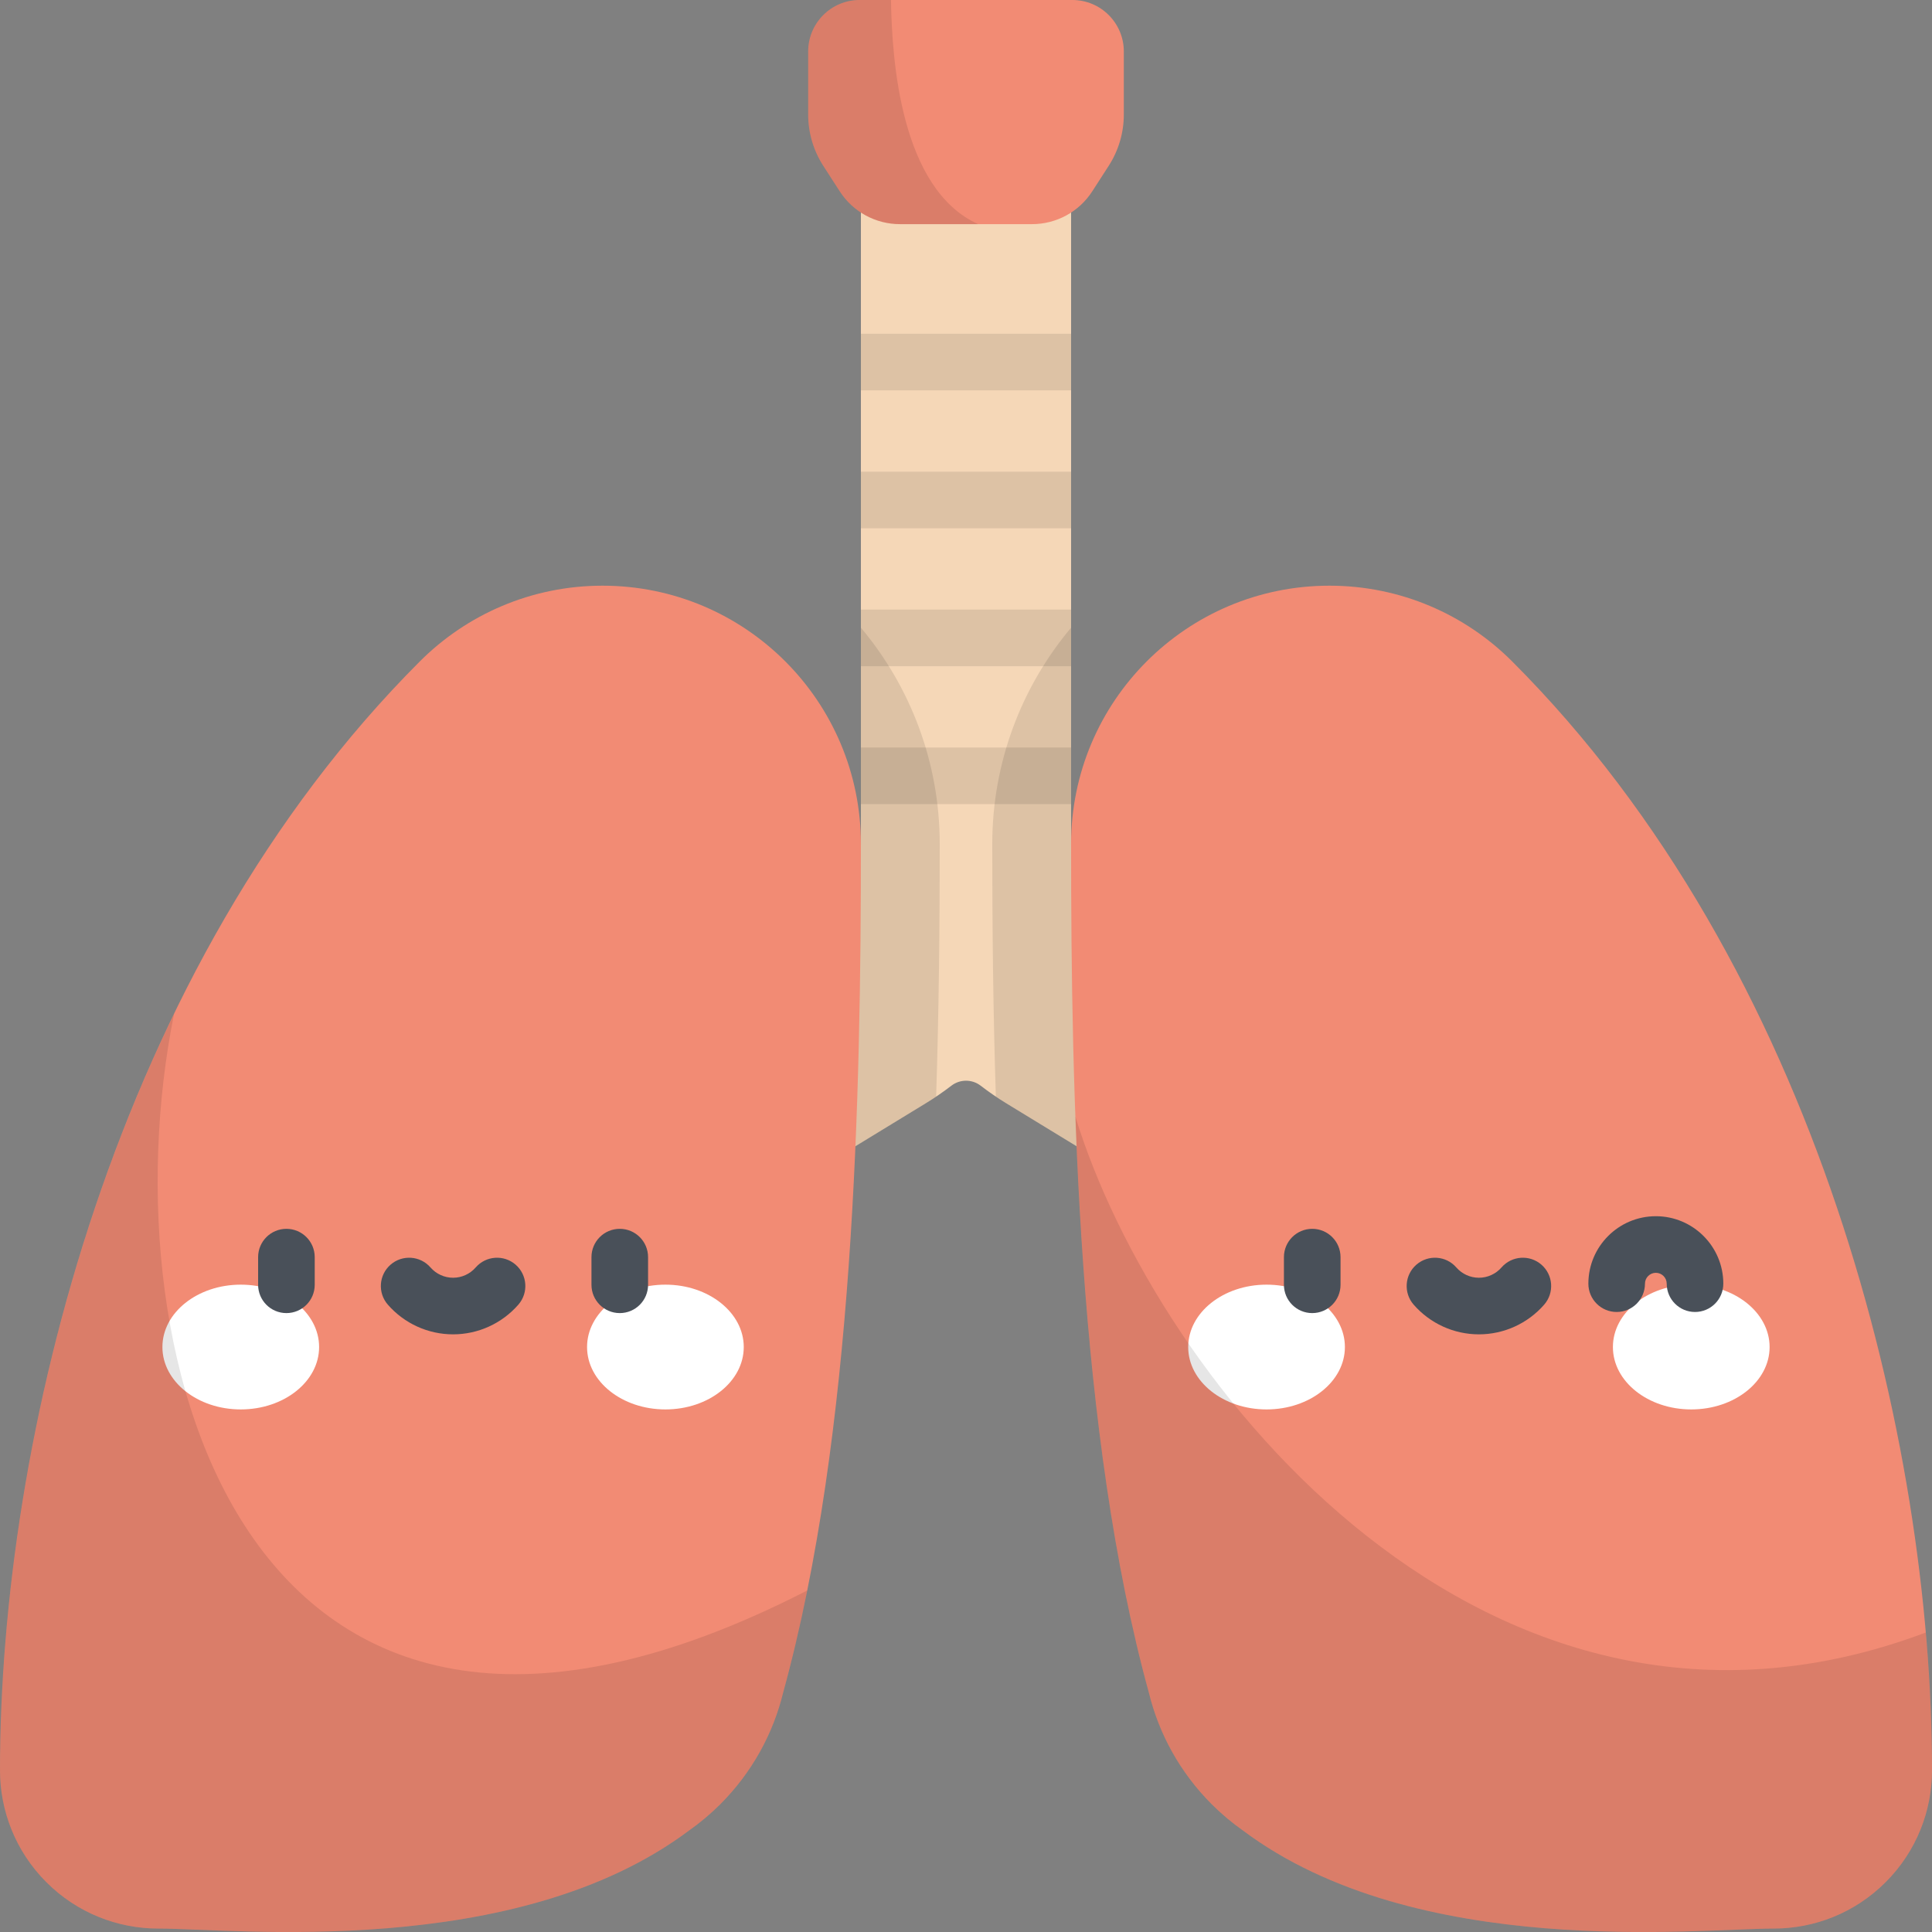 <?xml version="1.0" encoding="iso-8859-1"?>
<!-- Generator: Adobe Illustrator 19.0.0, SVG Export Plug-In . SVG Version: 6.00 Build 0)  -->
<svg version="1.1" id="Capa_1" xmlns="http://www.w3.org/2000/svg" xmlns:xlink="http://www.w3.org/1999/xlink" x="0px" y="0px"
	 viewBox="0 0 512 512" style="enable-background:new 0 0 512 512;" xml:space="preserve">
<rect x="0" y="0" width="512" height="512" fill="#808080" stroke="none"/>
<path style="fill:#F5D7B7;" d="M295.746,244.875c-7.388-4.51-11.895-12.542-11.895-21.199V43.829h-55.702v179.846
	c0,8.597-4.558,16.72-11.896,21.2l-57.697,35.224c-3.193,1.949-4.201,6.118-2.252,9.311l21.965,35.979
	c1.949,3.193,6.118,4.201,9.311,2.252l57.696-35.224c2.381-1.453,4.67-3.026,6.863-4.707c2.283-1.749,5.466-1.746,7.747,0.007
	c2.184,1.679,4.462,3.251,6.835,4.7l57.696,35.224c3.193,1.949,7.362,0.941,9.312-2.252l21.965-35.979
	c1.949-3.193,0.941-7.362-2.252-9.311L295.746,244.875z"/>
<path style="opacity:0.1;enable-background:new    ;" d="M228.149,223.675c0,8.597-4.558,16.72-11.896,21.2l-57.697,35.224
	c-3.193,1.949-4.201,6.118-2.252,9.311l21.965,35.979c1.949,3.193,6.118,4.201,9.311,2.252l57.696-35.224
	c0.955-0.583,1.884-1.199,2.81-1.82c0.74-22.749,0.95-45.284,0.95-66.923c0-21.807-7.863-41.805-20.888-57.333v57.334H228.149z"/>
<path style="fill:#F28B74;" d="M159.687,155.213c-18.905,0-36.021,7.663-48.41,20.052C30.146,256.396,0,381.932,0,469.141
	c0,10.736,4.096,21.471,12.287,29.663s18.927,12.287,29.663,12.287c20.262,0,94.758,8.422,140.668-25.995
	c2.889-2.044,5.653-4.343,8.24-6.93c8.481-8.481,14.045-18.775,16.691-29.635c18.859-68.612,20.6-158.413,20.6-224.855
	C228.149,185.864,197.497,155.213,159.687,155.213z"/>
<g>
	<ellipse style="fill:#FFFFFF;" cx="63.804" cy="356.98" rx="20.763" ry="16.534"/>
	<ellipse style="fill:#FFFFFF;" cx="176.34" cy="356.98" rx="20.763" ry="16.534"/>
</g>
<g>
	<path style="fill:#495059;" d="M75.904,347.984c-4.142,0-7.5-3.358-7.5-7.5v-7.332c0-4.142,3.358-7.5,7.5-7.5s7.5,3.358,7.5,7.5
		v7.332C83.404,344.626,80.046,347.984,75.904,347.984z"/>
	<path style="fill:#495059;" d="M164.245,347.984c-4.142,0-7.5-3.358-7.5-7.5v-7.332c0-4.142,3.358-7.5,7.5-7.5s7.5,3.358,7.5,7.5
		v7.332C171.745,344.626,168.387,347.984,164.245,347.984z"/>
	<path style="fill:#495059;" d="M120.074,353.615c-6.631,0-12.936-2.871-17.299-7.877c-2.721-3.123-2.396-7.86,0.727-10.582
		c3.123-2.721,7.86-2.397,10.582,0.727c1.513,1.737,3.697,2.733,5.991,2.733s4.478-0.996,5.991-2.733
		c2.722-3.123,7.459-3.448,10.582-0.727c3.123,2.722,3.448,7.459,0.727,10.582C133.011,350.744,126.706,353.615,120.074,353.615z"/>
</g>
<path style="opacity:0.1;enable-background:new    ;" d="M213.927,421.492C65.305,497.76,27.629,360.208,46.13,268.688
	C13.352,336.241,0,411.158,0,469.141c0,10.736,4.096,21.472,12.287,29.663s18.927,12.287,29.663,12.287
	c20.262,0,94.758,8.422,140.668-25.995c2.889-2.044,5.653-4.343,8.24-6.93c8.481-8.481,14.045-18.775,16.691-29.635
	C209.941,439.829,212.055,430.784,213.927,421.492z"/>
<path style="opacity:0.1;enable-background:new    ;" d="M333.73,325.389l21.965-35.979c1.949-3.193,0.941-7.362-2.252-9.311
	l-57.697-35.224c-7.388-4.51-11.895-12.542-11.895-21.199v-57.334c-13.026,15.529-20.888,35.526-20.888,57.333
	c0,21.637,0.211,44.171,0.95,66.92c0.925,0.622,1.854,1.24,2.809,1.823l57.697,35.224
	C327.612,329.591,331.781,328.582,333.73,325.389z"/>
<path style="fill:#F28B74;" d="M352.313,155.213c18.905,0,36.021,7.663,48.41,20.052C481.855,256.396,512,381.932,512,469.141
	c0,10.736-4.096,21.471-12.287,29.663s-18.927,12.287-29.663,12.287c-20.262,0-94.758,8.422-140.668-25.995
	c-2.889-2.044-5.653-4.343-8.24-6.93c-8.481-8.481-14.045-18.775-16.691-29.635c-18.859-68.612-20.6-158.413-20.6-224.855
	C283.851,185.864,314.503,155.213,352.313,155.213z"/>
<g>
	<ellipse style="fill:#FFFFFF;" cx="448.2" cy="356.98" rx="20.763" ry="16.534"/>
	<ellipse style="fill:#FFFFFF;" cx="335.65" cy="356.98" rx="20.763" ry="16.534"/>
</g>
<g>
	<path style="fill:#495059;" d="M347.755,347.984c-4.142,0-7.5-3.358-7.5-7.5v-7.332c0-4.142,3.358-7.5,7.5-7.5s7.5,3.358,7.5,7.5
		v7.332C355.255,344.626,351.897,347.984,347.755,347.984z"/>
	<path style="fill:#495059;" d="M391.926,353.615c-6.631,0-12.936-2.871-17.3-7.877c-2.721-3.123-2.396-7.86,0.727-10.582
		c3.123-2.721,7.859-2.397,10.582,0.727c1.513,1.737,3.697,2.733,5.991,2.733s4.478-0.996,5.991-2.733
		c2.721-3.123,7.459-3.448,10.582-0.727c3.123,2.722,3.448,7.459,0.727,10.582C404.862,350.744,398.557,353.615,391.926,353.615z"/>
	<path style="fill:#495059;" d="M449.196,347.689c-4.142,0-7.5-3.358-7.5-7.5c0-1.589-1.293-2.881-2.881-2.881
		c-1.589,0-2.881,1.293-2.881,2.881c0,4.142-3.358,7.5-7.5,7.5s-7.5-3.358-7.5-7.5c0-9.86,8.021-17.881,17.881-17.881
		c9.86,0,17.881,8.022,17.881,17.881C456.696,344.331,453.338,347.689,449.196,347.689z"/>
</g>
<path style="opacity:0.1;enable-background:new    ;" d="M470.051,511.091c10.736,0,21.471-4.096,29.663-12.287
	S512,479.877,512,469.141c0-11.555-0.547-23.798-1.654-36.507c-115.988,43.679-203.765-66.185-225.353-136.72
	c1.903,51.475,6.857,106.772,19.458,152.616c2.647,10.86,8.21,21.154,16.691,29.635c2.587,2.587,5.351,4.886,8.24,6.93
	C375.293,519.513,449.789,511.091,470.051,511.091z"/>
<g style="opacity:0.1;">
	<rect x="228.15" y="88.45" width="55.702" height="15"/>
	<rect x="228.15" y="125" width="55.702" height="15"/>
	<rect x="228.15" y="161.55" width="55.702" height="15"/>
	<rect x="228.15" y="198.1" width="55.702" height="15"/>
</g>
<path style="fill:#F28B74;" d="M293.815,43.951l-4.357,6.755c-3.495,5.42-9.503,8.694-15.952,8.694h-35.012
	c-6.449,0-12.457-3.274-15.952-8.694l-4.357-6.755c-2.618-4.059-4.01-8.786-4.01-13.615V13.642C214.175,6.108,220.283,0,227.817,0
	h56.366c7.534,0,13.642,6.108,13.642,13.642v16.694C297.825,35.166,296.433,39.893,293.815,43.951z"/>
<path style="opacity:0.1;enable-background:new    ;" d="M214.175,13.642v16.694c0,4.83,1.392,9.557,4.01,13.615l4.357,6.755
	c3.495,5.42,9.503,8.694,15.952,8.694h20.724c-20.55-9.304-22.843-43.404-23.097-59.4h-8.304
	C220.283,0,214.175,6.108,214.175,13.642z"/>
<g>
</g>
<g>
</g>
<g>
</g>
<g>
</g>
<g>
</g>
<g>
</g>
<g>
</g>
<g>
</g>
<g>
</g>
<g>
</g>
<g>
</g>
<g>
</g>
<g>
</g>
<g>
</g>
<g>
</g>
</svg>
